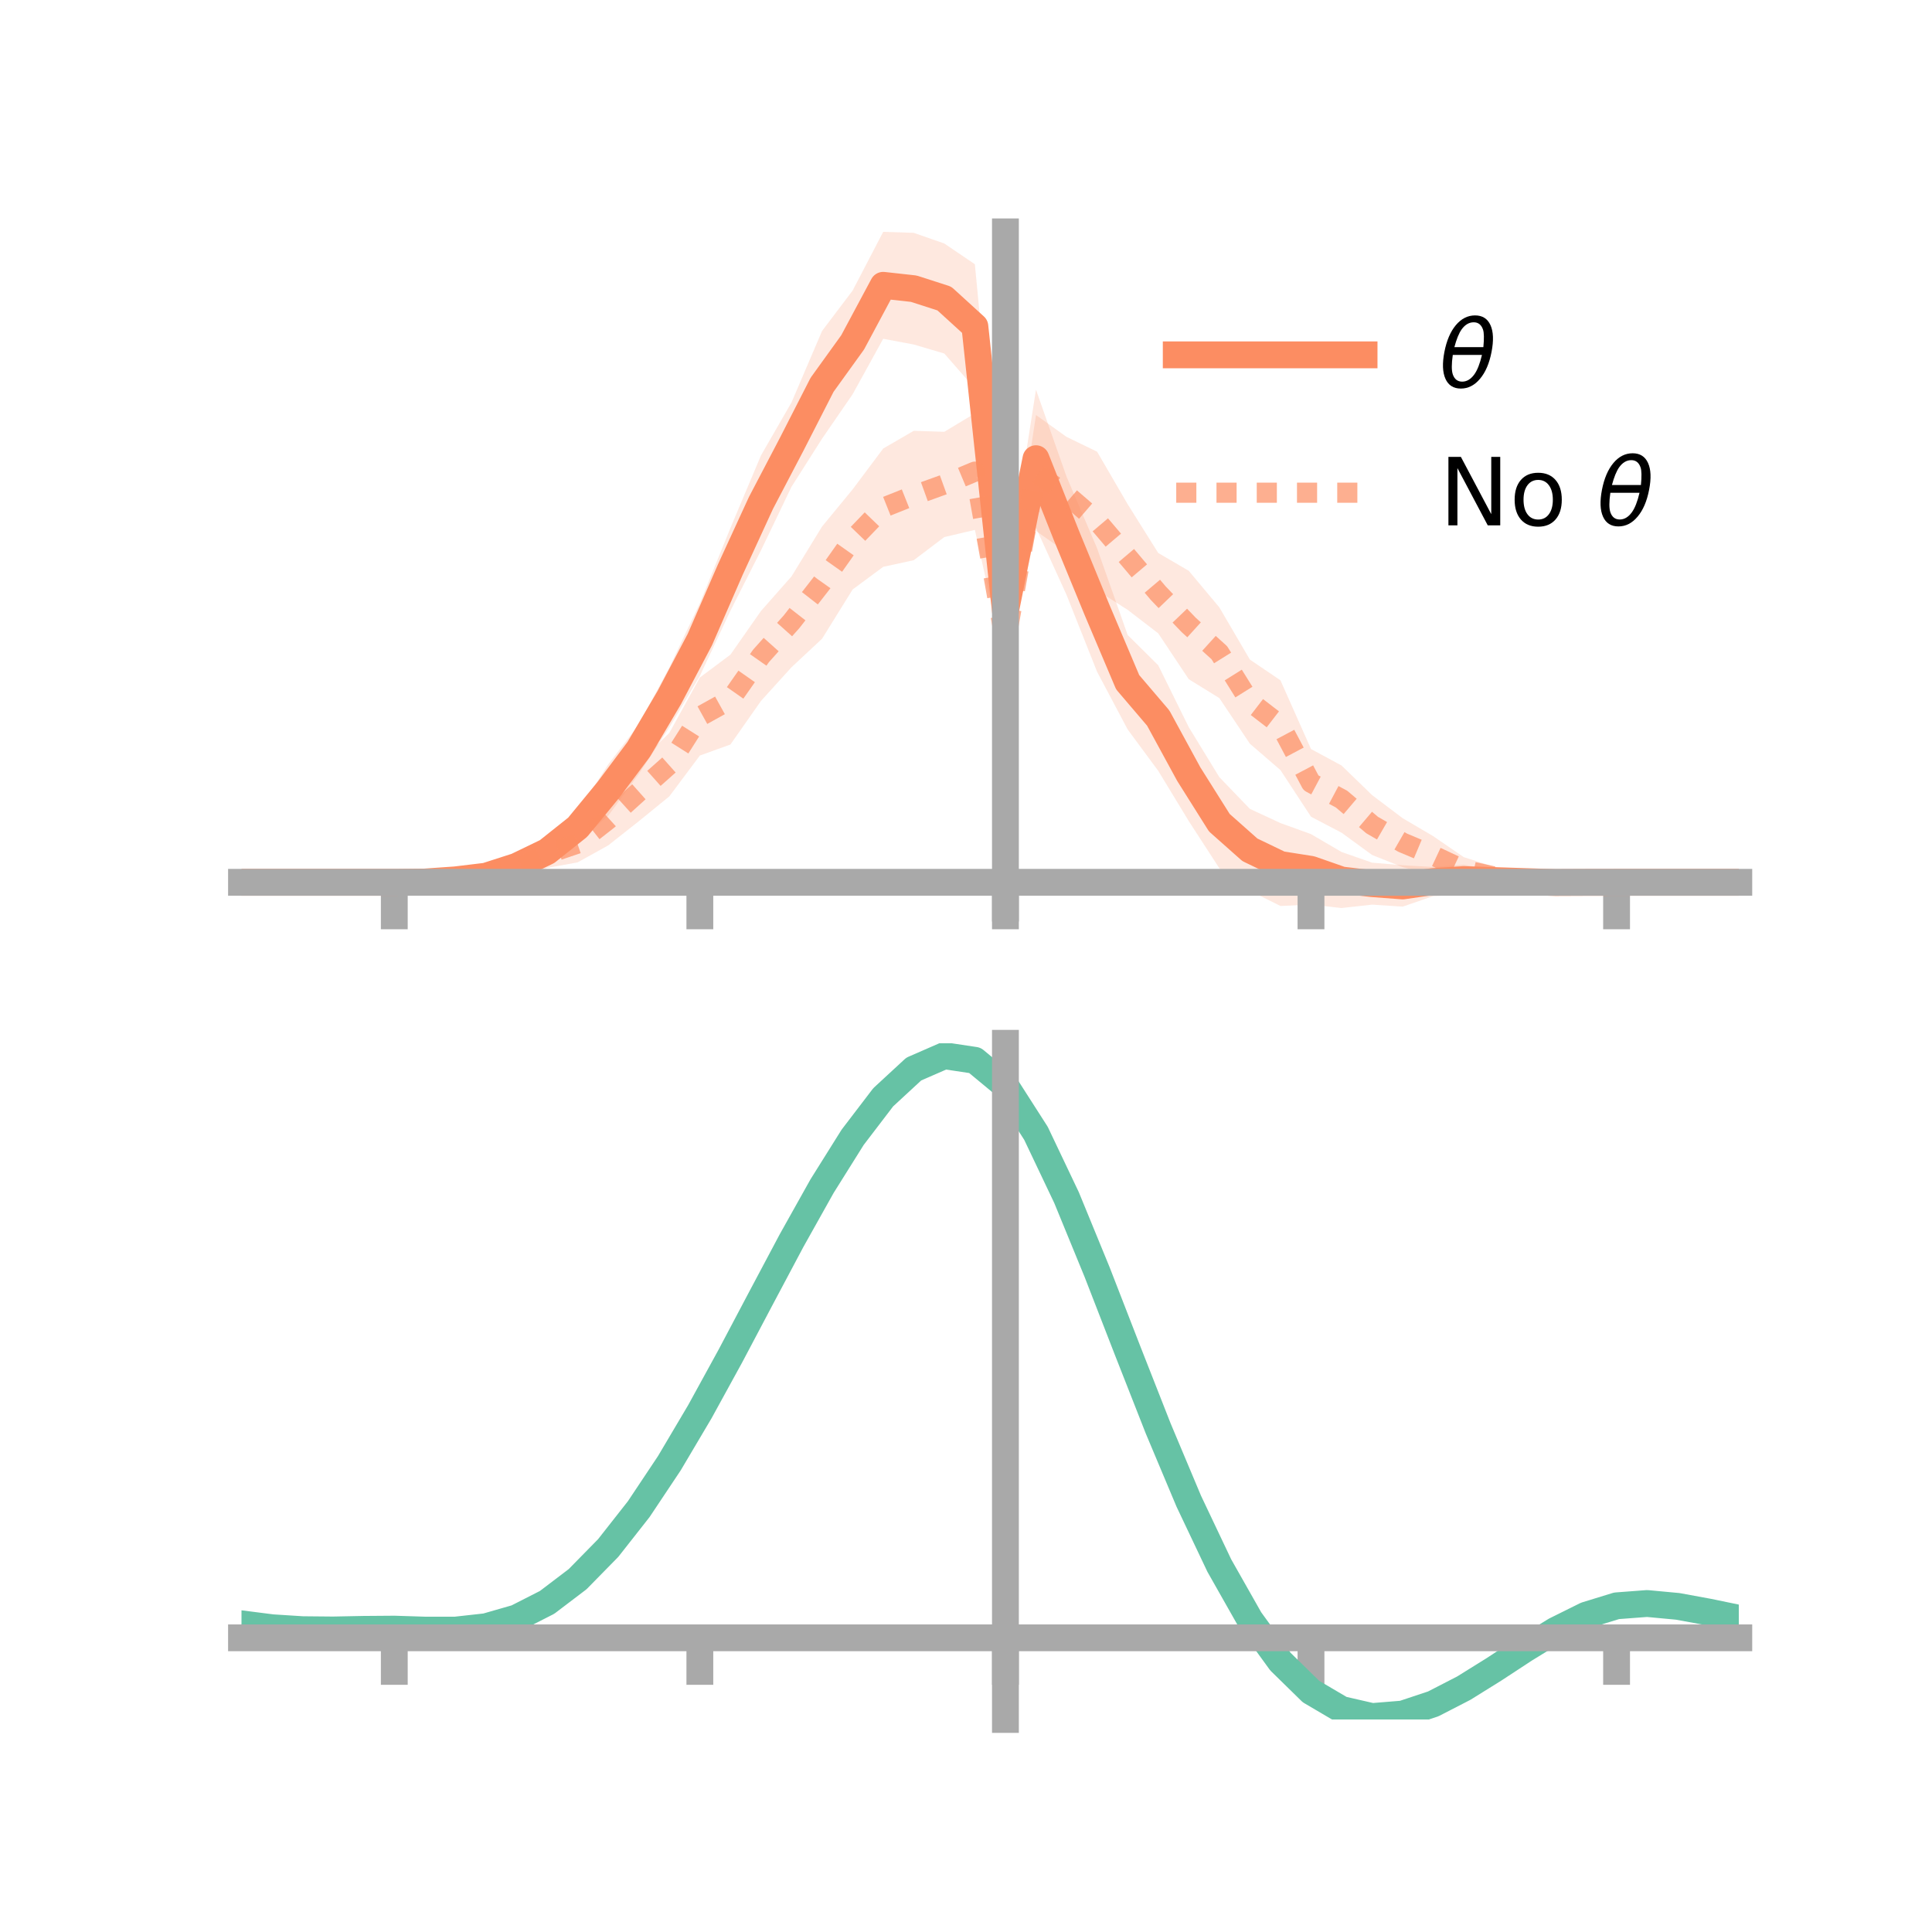 <?xml version="1.0" encoding="utf-8" standalone="no"?>
<!DOCTYPE svg PUBLIC "-//W3C//DTD SVG 1.1//EN"
  "http://www.w3.org/Graphics/SVG/1.1/DTD/svg11.dtd">
<!-- Created with matplotlib (https://matplotlib.org/) -->
<svg height="144pt" version="1.1" viewBox="0 0 144 144" width="144pt" xmlns="http://www.w3.org/2000/svg" xmlns:xlink="http://www.w3.org/1999/xlink">
 <defs>
  <style type="text/css">*{stroke-linecap:butt;stroke-linejoin:round;}</style>
 </defs>
 <g id="figure_1">
  <g id="patch_1">
   <path d="M 0 144 
L 144 144 
L 144 0 
L 0 0 
z
" style="fill:none;"/>
  </g>
  <g id="axes_1">
   <g id="patch_2">
    <path d="M 18 67.68 
L 129.6 67.68 
L 129.6 17.28 
L 18 17.28 
z
" style="fill:none;"/>
   </g>
   <g id="PolyCollection_1">
    <path clip-path="url(#pbf11fb202c)" d="M 18 65.763 
L 18 65.763 
L 20.278 65.763 
L 22.555 65.763 
L 24.833 65.763 
L 27.11 65.763 
L 29.388 65.763 
L 31.665 65.655 
L 33.943 65.281 
L 36.22 64.861 
L 38.498 63.874 
L 40.776 62.397 
L 43.053 60.521 
L 45.331 56.979 
L 47.608 54.002 
L 49.886 49.756 
L 52.163 44.959 
L 54.441 39.354 
L 56.718 33.949 
L 58.996 29.992 
L 61.273 24.666 
L 63.551 21.655 
L 65.829 17.28 
L 68.106 17.355 
L 70.384 18.15 
L 72.661 19.694 
L 74.939 43.544 
L 77.216 29.045 
L 79.494 35.528 
L 81.771 40.87 
L 84.049 47.328 
L 86.327 49.586 
L 88.604 54.199 
L 90.882 57.924 
L 93.159 60.289 
L 95.437 61.346 
L 97.714 62.17 
L 99.992 63.503 
L 102.269 64.298 
L 104.547 64.492 
L 106.824 64.621 
L 109.102 64.447 
L 111.38 64.866 
L 113.657 65.275 
L 115.935 65.488 
L 118.212 65.677 
L 120.49 65.763 
L 122.767 65.763 
L 125.045 65.763 
L 127.322 65.763 
L 129.6 65.763 
L 129.6 65.763 
L 129.6 65.763 
L 127.322 65.763 
L 125.045 65.763 
L 122.767 65.763 
L 120.49 65.764 
L 118.212 65.858 
L 115.935 66.066 
L 113.657 66.138 
L 111.38 66.397 
L 109.102 66.672 
L 106.824 66.79 
L 104.547 67.576 
L 102.269 67.425 
L 99.992 67.68 
L 97.714 67.422 
L 95.437 67.527 
L 93.159 66.391 
L 90.882 64.714 
L 88.604 61.2 
L 86.327 57.452 
L 84.049 54.369 
L 81.771 50.071 
L 79.494 44.341 
L 77.216 39.334 
L 74.939 47.567 
L 72.661 28.958 
L 70.384 26.351 
L 68.106 25.678 
L 65.829 25.251 
L 63.551 29.383 
L 61.273 32.694 
L 58.996 36.279 
L 56.718 41.022 
L 54.441 45.522 
L 52.163 50.381 
L 49.886 54.225 
L 47.608 57.701 
L 45.331 60.804 
L 43.053 62.801 
L 40.776 64.548 
L 38.498 65.273 
L 36.22 65.751 
L 33.943 65.879 
L 31.665 65.825 
L 29.388 65.763 
L 27.11 65.763 
L 24.833 65.763 
L 22.555 65.763 
L 20.278 65.763 
L 18 65.763 
z
" style="fill:#fc8d62;fill-opacity:0.2;"/>
   </g>
   <g id="PolyCollection_2">
    <path clip-path="url(#pbf11fb202c)" d="M 18 65.763 
L 18 65.763 
L 20.278 65.763 
L 22.555 65.763 
L 24.833 65.763 
L 27.11 65.763 
L 29.388 65.762 
L 31.665 65.624 
L 33.943 65.357 
L 36.22 64.607 
L 38.498 64.012 
L 40.776 62.607 
L 43.053 61.467 
L 45.331 59.165 
L 47.608 56.835 
L 49.886 54.632 
L 52.163 50.497 
L 54.441 48.796 
L 56.718 45.541 
L 58.996 42.959 
L 61.273 39.244 
L 63.551 36.474 
L 65.829 33.43 
L 68.106 32.109 
L 70.384 32.184 
L 72.661 30.811 
L 74.939 46.063 
L 77.216 30.932 
L 79.494 32.562 
L 81.771 33.666 
L 84.049 37.579 
L 86.327 41.216 
L 88.604 42.546 
L 90.882 45.27 
L 93.159 49.162 
L 95.437 50.705 
L 97.714 55.827 
L 99.992 57.057 
L 102.269 59.263 
L 104.547 60.984 
L 106.824 62.324 
L 109.102 63.888 
L 111.38 64.603 
L 113.657 65.198 
L 115.935 65.419 
L 118.212 65.724 
L 120.49 65.762 
L 122.767 65.763 
L 125.045 65.763 
L 127.322 65.763 
L 129.6 65.763 
L 129.6 65.763 
L 129.6 65.763 
L 127.322 65.763 
L 125.045 65.763 
L 122.767 65.763 
L 120.49 65.766 
L 118.212 65.863 
L 115.935 66.033 
L 113.657 66.248 
L 111.38 66.064 
L 109.102 65.782 
L 106.824 65.213 
L 104.547 64.632 
L 102.269 63.726 
L 99.992 62.065 
L 97.714 60.873 
L 95.437 57.397 
L 93.159 55.432 
L 90.882 52.032 
L 88.604 50.625 
L 86.327 47.205 
L 84.049 45.454 
L 81.771 44.003 
L 79.494 41.178 
L 77.216 39.573 
L 74.939 49.716 
L 72.661 39.496 
L 70.384 40.03 
L 68.106 41.753 
L 65.829 42.249 
L 63.551 43.936 
L 61.273 47.606 
L 58.996 49.732 
L 56.718 52.245 
L 54.441 55.492 
L 52.163 56.314 
L 49.886 59.359 
L 47.608 61.214 
L 45.331 63.011 
L 43.053 64.276 
L 40.776 64.69 
L 38.498 65.479 
L 36.22 65.739 
L 33.943 65.875 
L 31.665 65.821 
L 29.388 65.764 
L 27.11 65.763 
L 24.833 65.763 
L 22.555 65.763 
L 20.278 65.763 
L 18 65.763 
z
" style="fill:#fc8d62;fill-opacity:0.2;"/>
   </g>
   <g id="matplotlib.axis_1">
    <g id="xtick_1">
     <g id="line2d_1">
      <defs>
       <path d="M 0 0 
L 0 3.5 
" id="mebc096b00e" style="stroke:#a9a9a9;stroke-width:2;"/>
      </defs>
      <g>
       <use style="fill:#a9a9a9;stroke:#a9a9a9;stroke-width:2;" x="29.388" xlink:href="#mebc096b00e" y="65.763"/>
      </g>
     </g>
    </g>
    <g id="xtick_2">
     <g id="line2d_2">
      <g>
       <use style="fill:#a9a9a9;stroke:#a9a9a9;stroke-width:2;" x="52.163" xlink:href="#mebc096b00e" y="65.763"/>
      </g>
     </g>
    </g>
    <g id="xtick_3">
     <g id="line2d_3">
      <g>
       <use style="fill:#a9a9a9;stroke:#a9a9a9;stroke-width:2;" x="74.939" xlink:href="#mebc096b00e" y="65.763"/>
      </g>
     </g>
    </g>
    <g id="xtick_4">
     <g id="line2d_4">
      <g>
       <use style="fill:#a9a9a9;stroke:#a9a9a9;stroke-width:2;" x="97.714" xlink:href="#mebc096b00e" y="65.763"/>
      </g>
     </g>
    </g>
    <g id="xtick_5">
     <g id="line2d_5">
      <g>
       <use style="fill:#a9a9a9;stroke:#a9a9a9;stroke-width:2;" x="120.49" xlink:href="#mebc096b00e" y="65.763"/>
      </g>
     </g>
    </g>
   </g>
   <g id="matplotlib.axis_2"/>
   <g id="line2d_6">
    <path clip-path="url(#pbf11fb202c)" d="M 18 65.763 
L 20.278 65.763 
L 22.555 65.763 
L 24.833 65.763 
L 27.11 65.763 
L 29.388 65.763 
L 31.665 65.74 
L 33.943 65.58 
L 36.22 65.306 
L 38.498 64.573 
L 40.776 63.473 
L 43.053 61.661 
L 45.331 58.891 
L 47.608 55.852 
L 49.886 51.99 
L 52.163 47.67 
L 54.441 42.438 
L 56.718 37.485 
L 58.996 33.135 
L 61.273 28.68 
L 63.551 25.519 
L 65.829 21.265 
L 68.106 21.517 
L 70.384 22.251 
L 72.661 24.326 
L 74.939 45.556 
L 77.216 34.189 
L 79.494 39.934 
L 81.771 45.47 
L 84.049 50.848 
L 86.327 53.519 
L 88.604 57.699 
L 90.882 61.319 
L 93.159 63.34 
L 95.437 64.437 
L 97.714 64.796 
L 99.992 65.591 
L 102.269 65.861 
L 104.547 66.034 
L 106.824 65.705 
L 109.102 65.56 
L 111.38 65.632 
L 113.657 65.707 
L 115.935 65.777 
L 118.212 65.767 
L 120.49 65.763 
L 122.767 65.763 
L 125.045 65.763 
L 127.322 65.763 
L 129.6 65.763 
" style="fill:none;stroke:#fc8d62;stroke-linecap:square;stroke-width:2;"/>
   </g>
   <g id="line2d_7">
    <path clip-path="url(#pbf11fb202c)" d="M 18 65.763 
L 20.278 65.763 
L 22.555 65.763 
L 24.833 65.763 
L 27.11 65.763 
L 29.388 65.763 
L 31.665 65.723 
L 33.943 65.616 
L 36.22 65.173 
L 38.498 64.745 
L 40.776 63.648 
L 43.053 62.872 
L 45.331 61.088 
L 47.608 59.024 
L 49.886 56.996 
L 52.163 53.406 
L 54.441 52.144 
L 56.718 48.893 
L 58.996 46.345 
L 61.273 43.425 
L 63.551 40.205 
L 65.829 37.839 
L 68.106 36.931 
L 70.384 36.107 
L 72.661 35.154 
L 74.939 47.889 
L 77.216 35.252 
L 79.494 36.87 
L 81.771 38.834 
L 84.049 41.517 
L 86.327 44.21 
L 88.604 46.585 
L 90.882 48.651 
L 93.159 52.297 
L 95.437 54.051 
L 97.714 58.35 
L 99.992 59.561 
L 102.269 61.494 
L 104.547 62.808 
L 106.824 63.768 
L 109.102 64.835 
L 111.38 65.334 
L 113.657 65.723 
L 115.935 65.726 
L 118.212 65.793 
L 120.49 65.764 
L 122.767 65.763 
L 125.045 65.763 
L 127.322 65.763 
L 129.6 65.763 
" style="fill:none;stroke:#fc8d62;stroke-dasharray:1.5,1.5;stroke-dashoffset:0;stroke-opacity:0.7;stroke-width:1.5;"/>
   </g>
   <g id="patch_3">
    <path d="M 74.939 67.68 
L 74.939 17.28 
" style="fill:none;stroke:#a9a9a9;stroke-linecap:square;stroke-linejoin:miter;stroke-width:2;"/>
   </g>
   <g id="patch_4">
    <path d="M 129.6 67.68 
L 129.6 17.28 
" style="fill:none;"/>
   </g>
   <g id="patch_5">
    <path d="M 18 65.763 
L 129.6 65.763 
" style="fill:none;stroke:#a9a9a9;stroke-linecap:square;stroke-linejoin:miter;stroke-width:2;"/>
   </g>
   <g id="patch_6">
    <path d="M 18 17.28 
L 129.6 17.28 
" style="fill:none;"/>
   </g>
   <g id="legend_1">
    <g id="line2d_8">
     <path d="M 87.67 26.449 
L 101.67 26.449 
" style="fill:none;stroke:#fc8d62;stroke-linecap:square;stroke-width:2;"/>
    </g>
    <g id="line2d_9"/>
    <g id="text_1">
     <!-- $\theta$ -->
     <g transform="translate(107.27 28.899)scale(0.07 -0.07)">
      <defs>
       <path d="M 45.516 34.672 
L 14.453 34.672 
Q 12.359 20.062 14.5 13.875 
Q 17.188 6.25 24.469 6.25 
Q 31.781 6.25 37.359 13.922 
Q 42.234 20.656 45.516 34.672 
z
M 47.016 42.969 
Q 48.344 56.844 46.625 61.719 
Q 43.953 69.438 36.766 69.438 
Q 29.297 69.438 23.828 61.812 
Q 19.531 55.672 16.156 42.969 
z
M 38.188 76.766 
Q 49.906 76.766 54.594 66.406 
Q 59.281 56.109 55.719 37.844 
Q 52.203 19.625 43.453 9.281 
Q 34.766 -1.125 23.047 -1.125 
Q 11.281 -1.125 6.641 9.281 
Q 2 19.625 5.516 37.844 
Q 9.078 56.109 17.719 66.406 
Q 26.422 76.766 38.188 76.766 
z
" id="DejaVuSans-Oblique-952"/>
      </defs>
      <use transform="translate(0 0.234)" xlink:href="#DejaVuSans-Oblique-952"/>
     </g>
    </g>
    <g id="line2d_10">
     <path d="M 87.67 36.724 
L 101.67 36.724 
" style="fill:none;stroke:#fc8d62;stroke-dasharray:1.5,1.5;stroke-dashoffset:0;stroke-opacity:0.7;stroke-width:1.5;"/>
    </g>
    <g id="line2d_11"/>
    <g id="text_2">
     <!-- No $\theta$ -->
     <g transform="translate(107.27 39.174)scale(0.07 -0.07)">
      <defs>
       <path d="M 9.812 72.906 
L 23.094 72.906 
L 55.422 11.922 
L 55.422 72.906 
L 64.984 72.906 
L 64.984 0 
L 51.703 0 
L 19.391 60.984 
L 19.391 0 
L 9.812 0 
z
" id="DejaVuSans-78"/>
       <path d="M 30.609 48.391 
Q 23.391 48.391 19.188 42.75 
Q 14.984 37.109 14.984 27.297 
Q 14.984 17.484 19.156 11.844 
Q 23.344 6.203 30.609 6.203 
Q 37.797 6.203 41.984 11.859 
Q 46.188 17.531 46.188 27.297 
Q 46.188 37.016 41.984 42.703 
Q 37.797 48.391 30.609 48.391 
z
M 30.609 56 
Q 42.328 56 49.016 48.375 
Q 55.719 40.766 55.719 27.297 
Q 55.719 13.875 49.016 6.219 
Q 42.328 -1.422 30.609 -1.422 
Q 18.844 -1.422 12.172 6.219 
Q 5.516 13.875 5.516 27.297 
Q 5.516 40.766 12.172 48.375 
Q 18.844 56 30.609 56 
z
" id="DejaVuSans-111"/>
       <path id="DejaVuSans-32"/>
      </defs>
      <use transform="translate(0 0.234)" xlink:href="#DejaVuSans-78"/>
      <use transform="translate(74.805 0.234)" xlink:href="#DejaVuSans-111"/>
      <use transform="translate(135.986 0.234)" xlink:href="#DejaVuSans-32"/>
      <use transform="translate(167.773 0.234)" xlink:href="#DejaVuSans-Oblique-952"/>
     </g>
    </g>
   </g>
  </g>
  <g id="axes_2">
   <g id="patch_7">
    <path d="M 18 128.16 
L 129.6 128.16 
L 129.6 77.76 
L 18 77.76 
z
" style="fill:none;"/>
   </g>
   <g id="PolyCollection_3">
    <path clip-path="url(#p4b6e4d82e1)" d="M 18 121.073 
L 18 120.99 
L 20.278 121.29 
L 22.555 121.439 
L 24.833 121.457 
L 27.11 121.408 
L 29.388 121.389 
L 31.665 121.46 
L 33.943 121.461 
L 36.22 121.207 
L 38.498 120.55 
L 40.776 119.375 
L 43.053 117.611 
L 45.331 115.235 
L 47.608 112.269 
L 49.886 108.77 
L 52.163 104.832 
L 54.441 100.584 
L 56.718 96.179 
L 58.996 91.801 
L 61.273 87.651 
L 63.551 83.944 
L 65.829 80.906 
L 68.106 78.768 
L 70.384 77.76 
L 72.661 78.11 
L 74.939 80.025 
L 77.216 83.63 
L 79.494 88.489 
L 81.771 94.118 
L 84.049 100.069 
L 86.327 105.955 
L 88.604 111.459 
L 90.882 116.336 
L 93.159 120.415 
L 95.437 123.596 
L 97.714 125.847 
L 99.992 127.196 
L 102.269 127.723 
L 104.547 127.543 
L 106.824 126.798 
L 109.102 125.646 
L 111.38 124.253 
L 113.657 122.788 
L 115.935 121.416 
L 118.212 120.301 
L 120.49 119.604 
L 122.767 119.434 
L 125.045 119.653 
L 127.322 120.08 
L 129.6 120.563 
L 129.6 120.672 
L 129.6 120.672 
L 127.322 120.213 
L 125.045 119.806 
L 122.767 119.597 
L 120.49 119.772 
L 118.212 120.476 
L 115.935 121.62 
L 113.657 123.039 
L 111.38 124.56 
L 109.102 126.004 
L 106.824 127.197 
L 104.547 127.967 
L 102.269 128.16 
L 99.992 127.642 
L 97.714 126.31 
L 95.437 124.104 
L 93.159 121.005 
L 90.882 117.047 
L 88.604 112.322 
L 86.327 106.99 
L 84.049 101.283 
L 81.771 95.506 
L 79.494 90.036 
L 77.216 85.312 
L 74.939 81.807 
L 72.661 79.951 
L 70.384 79.617 
L 68.106 80.596 
L 65.829 82.664 
L 63.551 85.593 
L 61.273 89.159 
L 58.996 93.143 
L 56.718 97.337 
L 54.441 101.548 
L 52.163 105.605 
L 49.886 109.361 
L 47.608 112.696 
L 45.331 115.524 
L 43.053 117.793 
L 40.776 119.489 
L 38.498 120.635 
L 36.22 121.285 
L 33.943 121.537 
L 31.665 121.535 
L 29.388 121.463 
L 27.11 121.478 
L 24.833 121.519 
L 22.555 121.496 
L 20.278 121.354 
L 18 121.073 
z
" style="fill:#66c2a5;fill-opacity:0.2;"/>
   </g>
   <g id="matplotlib.axis_3">
    <g id="xtick_6">
     <g id="line2d_12">
      <g>
       <use style="fill:#a9a9a9;stroke:#a9a9a9;stroke-width:2;" x="29.388" xlink:href="#mebc096b00e" y="122.074"/>
      </g>
     </g>
    </g>
    <g id="xtick_7">
     <g id="line2d_13">
      <g>
       <use style="fill:#a9a9a9;stroke:#a9a9a9;stroke-width:2;" x="52.163" xlink:href="#mebc096b00e" y="122.074"/>
      </g>
     </g>
    </g>
    <g id="xtick_8">
     <g id="line2d_14">
      <g>
       <use style="fill:#a9a9a9;stroke:#a9a9a9;stroke-width:2;" x="74.939" xlink:href="#mebc096b00e" y="122.074"/>
      </g>
     </g>
    </g>
    <g id="xtick_9">
     <g id="line2d_15">
      <g>
       <use style="fill:#a9a9a9;stroke:#a9a9a9;stroke-width:2;" x="97.714" xlink:href="#mebc096b00e" y="122.074"/>
      </g>
     </g>
    </g>
    <g id="xtick_10">
     <g id="line2d_16">
      <g>
       <use style="fill:#a9a9a9;stroke:#a9a9a9;stroke-width:2;" x="120.49" xlink:href="#mebc096b00e" y="122.074"/>
      </g>
     </g>
    </g>
   </g>
   <g id="matplotlib.axis_4"/>
   <g id="line2d_17">
    <path clip-path="url(#p4b6e4d82e1)" d="M 18 121.031 
L 20.278 121.322 
L 22.555 121.467 
L 24.833 121.488 
L 27.11 121.443 
L 29.388 121.426 
L 31.665 121.498 
L 33.943 121.499 
L 36.22 121.246 
L 38.498 120.592 
L 40.776 119.432 
L 43.053 117.702 
L 45.331 115.38 
L 47.608 112.482 
L 49.886 109.065 
L 52.163 105.219 
L 54.441 101.066 
L 56.718 96.758 
L 58.996 92.472 
L 61.273 88.405 
L 63.551 84.768 
L 65.829 81.785 
L 68.106 79.682 
L 70.384 78.688 
L 72.661 79.03 
L 74.939 80.916 
L 77.216 84.471 
L 79.494 89.263 
L 81.771 94.812 
L 84.049 100.676 
L 86.327 106.473 
L 88.604 111.891 
L 90.882 116.692 
L 93.159 120.71 
L 95.437 123.85 
L 97.714 126.079 
L 99.992 127.419 
L 102.269 127.941 
L 104.547 127.755 
L 106.824 126.998 
L 109.102 125.825 
L 111.38 124.407 
L 113.657 122.914 
L 115.935 121.518 
L 118.212 120.388 
L 120.49 119.688 
L 122.767 119.516 
L 125.045 119.729 
L 127.322 120.147 
L 129.6 120.617 
" style="fill:none;stroke:#66c2a5;stroke-linecap:square;stroke-width:2;"/>
   </g>
   <g id="patch_8">
    <path d="M 74.939 128.16 
L 74.939 77.76 
" style="fill:none;stroke:#a9a9a9;stroke-linecap:square;stroke-linejoin:miter;stroke-width:2;"/>
   </g>
   <g id="patch_9">
    <path d="M 129.6 128.16 
L 129.6 77.76 
" style="fill:none;"/>
   </g>
   <g id="patch_10">
    <path d="M 18 122.074 
L 129.6 122.074 
" style="fill:none;stroke:#a9a9a9;stroke-linecap:square;stroke-linejoin:miter;stroke-width:2;"/>
   </g>
   <g id="patch_11">
    <path d="M 18 77.76 
L 129.6 77.76 
" style="fill:none;"/>
   </g>
  </g>
 </g>
 <defs>
  <clipPath id="pbf11fb202c">
   <rect height="50.4" width="111.6" x="18" y="17.28"/>
  </clipPath>
  <clipPath id="p4b6e4d82e1">
   <rect height="50.4" width="111.6" x="18" y="77.76"/>
  </clipPath>
 </defs>
</svg>
